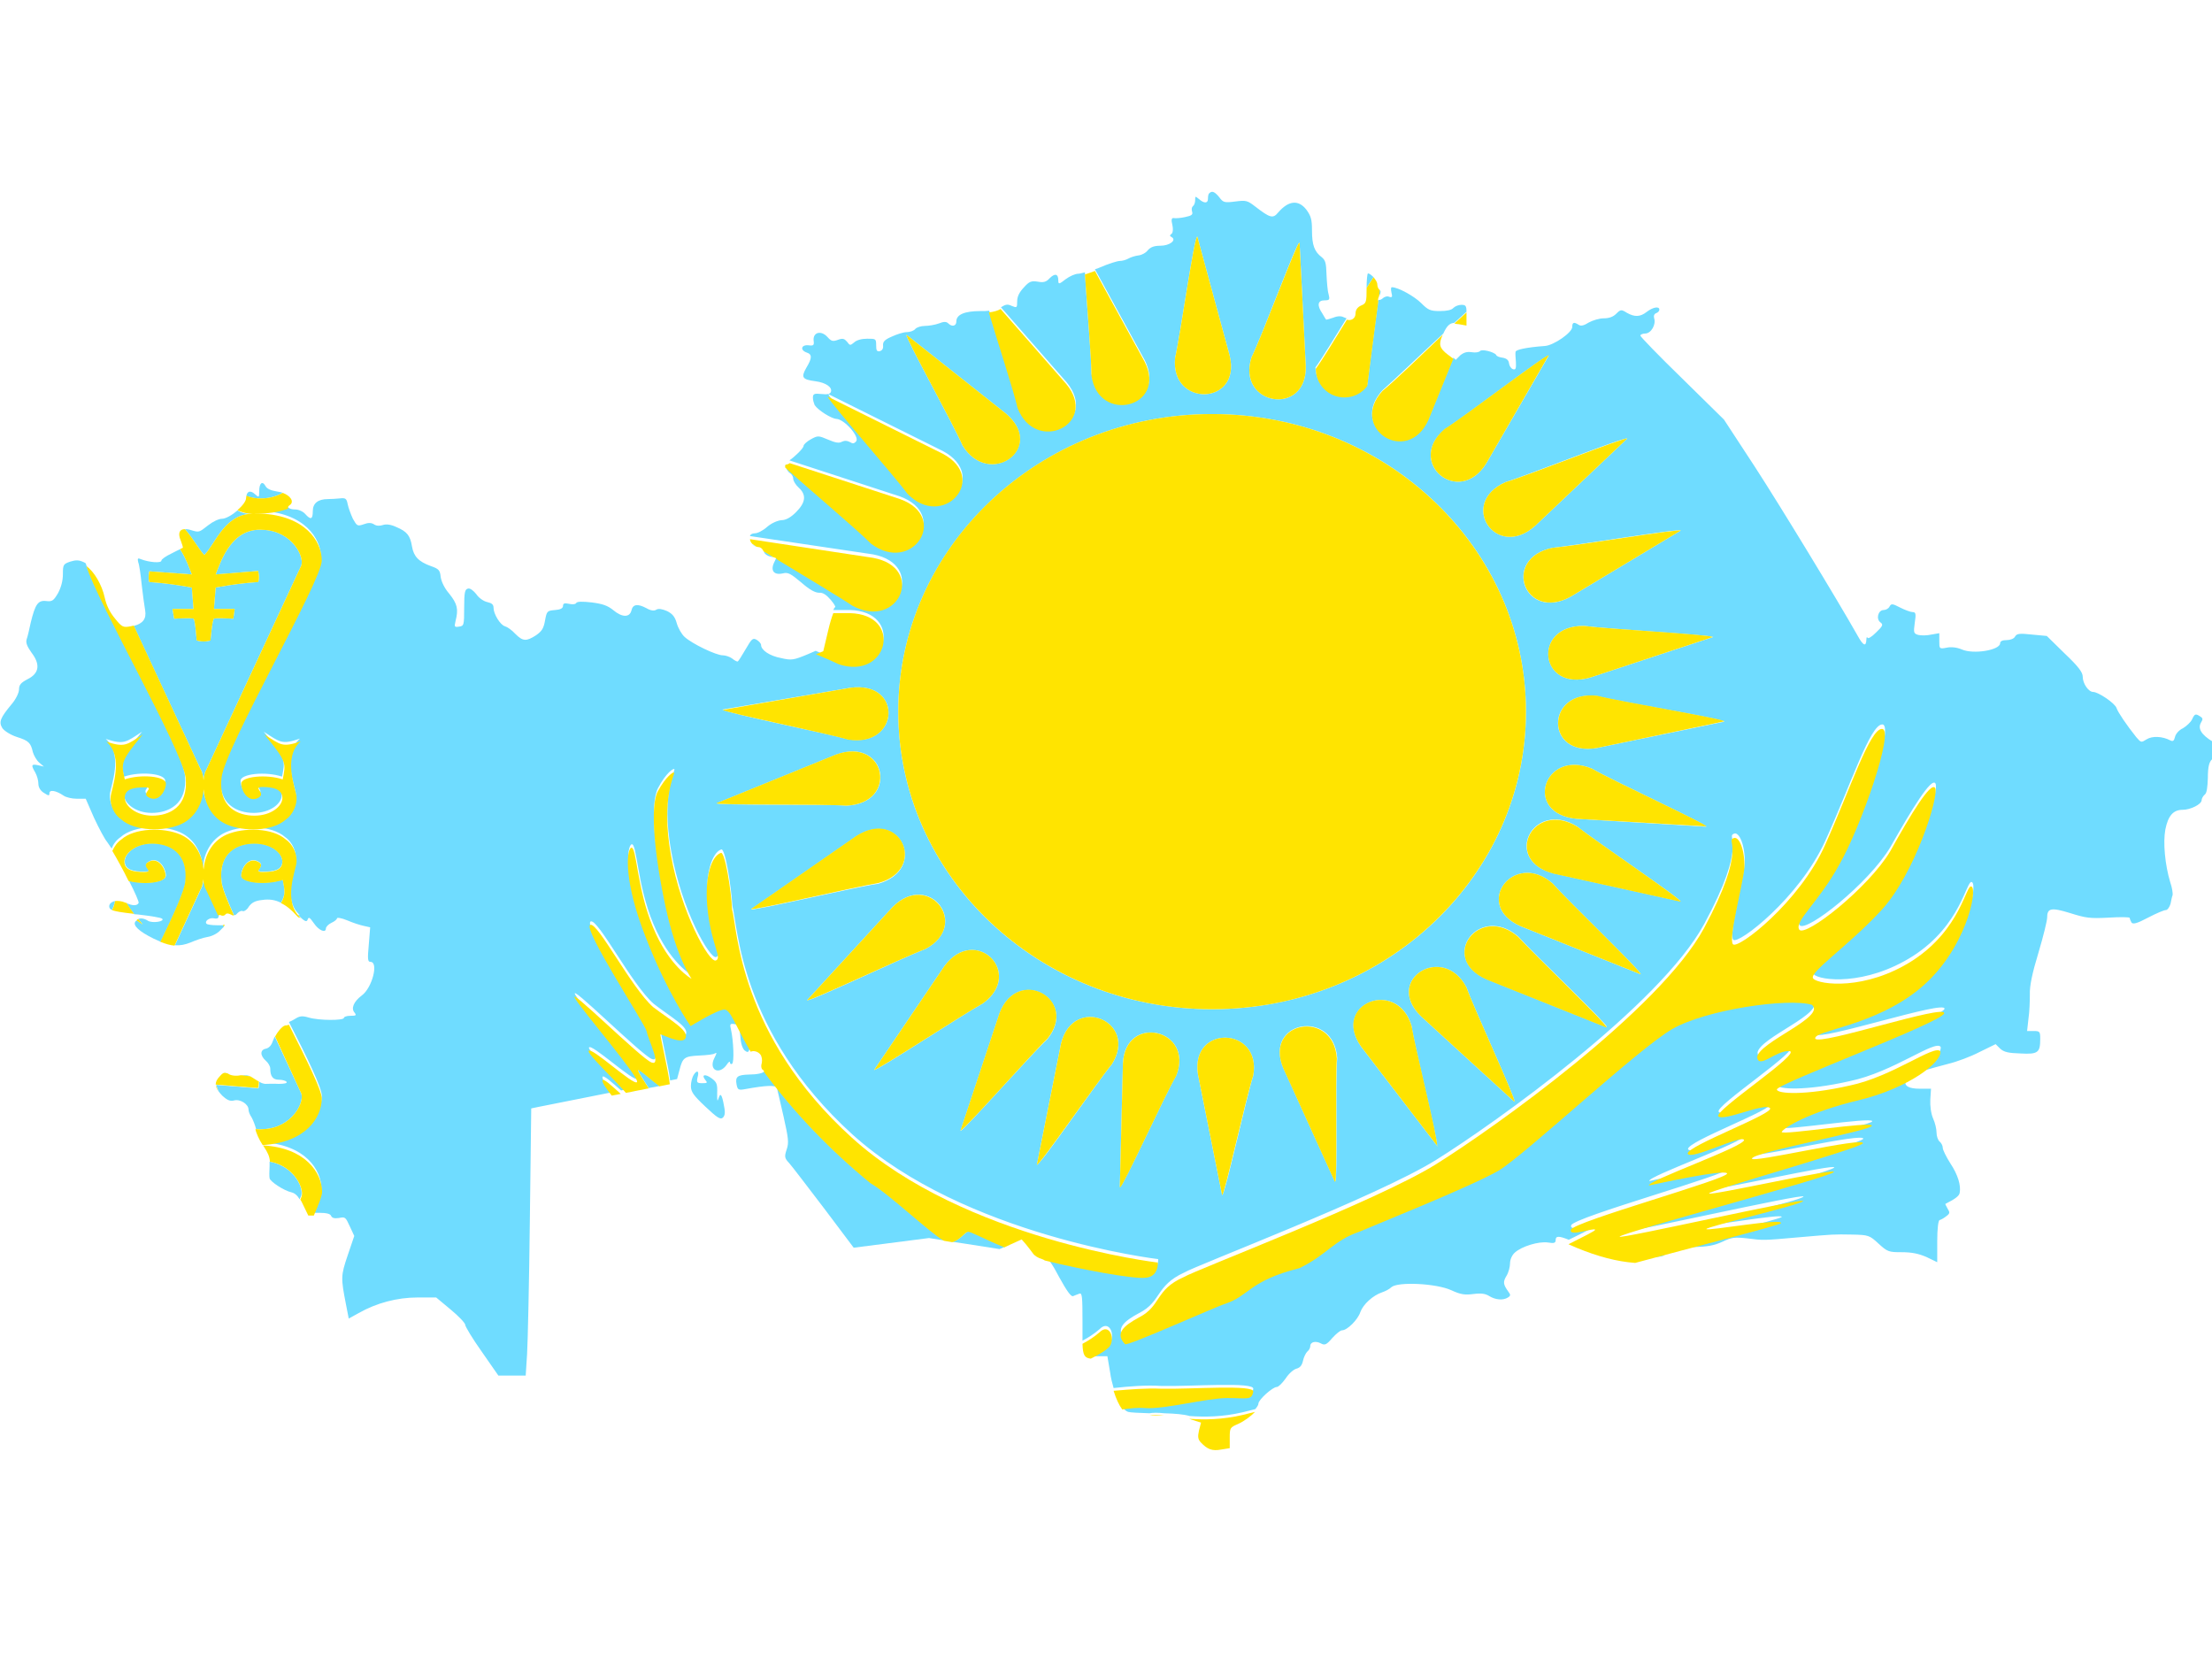 <?xml version="1.0" encoding="utf-8"?>
<!-- Generator: Adobe Illustrator 17.1.0, SVG Export Plug-In . SVG Version: 6.00 Build 0)  -->
<!DOCTYPE svg PUBLIC "-//W3C//DTD SVG 1.1//EN" "http://www.w3.org/Graphics/SVG/1.1/DTD/svg11.dtd">
<svg version="1.1" id="flag-icon-css-kz" xmlns="http://www.w3.org/2000/svg" xmlns:xlink="http://www.w3.org/1999/xlink" x="0px"
	 y="0px" viewBox="0 0 640 480" enable-background="new 0 0 640 480" xml:space="preserve">
<g>
	<path fill="none" d="M640.7,216.8c-0.2-0.3-0.5-0.5-0.7-0.7v4.7c0.4-0.2,0.8-0.3,1.4-0.3C643.7,220.5,643.6,219.9,640.7,216.8z"/>
	<path fill="#6FDCFF" d="M636.8,209.1c0.6-1,0.6-1.3-0.2-1.8c-1.4-0.9-1.6-0.8-2.4,0.9c-0.4,0.8-1.6,1.9-2.6,2.5
		c-1.1,0.5-2.1,1.6-2.3,2.5c-0.3,1.2-0.6,1.4-1.4,1c-2.3-1.2-5.2-1.3-6.8-0.3c-1.6,1-1.6,1-3-0.6c-2.8-3.5-5.3-7.2-5.7-8.4
		c-0.4-1.4-5.3-4.7-6.8-4.7c-1.3,0-3-2.4-3-4.4c0-1.3-1.3-3-5.2-6.7l-5.2-5.1l-4.3-0.4c-3.6-0.4-4.4-0.3-4.9,0.6
		c-0.3,0.6-1.4,1-2.4,1c-1.2,0-1.9,0.3-1.9,0.9c0,2-7.7,3.3-11.1,1.8c-1.4-0.6-3.1-0.8-4.4-0.5c-2.1,0.4-2.1,0.3-2.1-1.9v-2.3
		l-2.3,0.4c-1.3,0.3-3,0.3-3.8,0.1c-1.3-0.4-1.4-0.6-1-3.5c0.4-2.6,0.3-3.1-0.6-3.1c-0.6,0-2.2-0.6-3.6-1.3
		c-2.3-1.2-2.6-1.2-3.1-0.3c-0.3,0.6-1.1,1-1.7,1c-1.6,0-2.3,2.6-0.9,3.6c0.8,0.6,0.7,1-1.3,2.9c-1.3,1.3-2.3,1.9-2.5,1.5
		c-0.1-0.4-0.3-0.1-0.3,0.6c-0.1,2.1-0.9,1.8-2.6-1.3c-6-10.6-22.3-37.4-29.7-48.8l-8.9-13.6l-12.1-11.9
		c-6.7-6.5-12.1-12.1-12.1-12.4s0.7-0.6,1.4-0.6c1.7,0,3.2-2.6,2.6-4.4c-0.2-0.7,0-1.3,0.6-1.5c0.5-0.2,0.9-0.6,0.9-1
		c0-1.1-1.9-0.7-3.6,0.6c-1.9,1.5-3.5,1.6-5.8,0.3c-1.6-1-1.8-1-3.1,0.3c-0.9,0.9-2.1,1.3-3.6,1.3c-1.3,0-3.2,0.6-4.3,1.2
		c-1.4,0.9-2.3,1.1-2.9,0.7c-1.4-0.9-1.9-0.8-1.9,0.6c0,1.6-5.3,5.3-7.9,5.5c-5.5,0.4-8.5,1.1-8.5,1.7c-0.1,0.4,0,1.8,0.1,3
		c0.1,1.9-0.1,2.3-0.9,2c-0.5-0.2-1-0.9-1.1-1.7c-0.1-0.9-0.7-1.4-1.8-1.6c-0.9-0.1-1.8-0.4-1.9-0.8c-0.6-0.9-4.3-1.8-4.7-1.1
		c-0.3,0.3-1.3,0.5-2.4,0.3c-1.4-0.2-2.3,0.1-3.3,0.9l-1.3,1.3l-0.7-0.6l-7.2,17.7c-6.2,13.4-23.3,2.3-13.2-8.4
		c2.9-2.5,10.9-10.2,17.5-16.3c1-2.2,1.8-3,3.2-3.1c1.3-1.2,2.5-2.3,3.5-3.2c0-1.8-0.3-2-1.5-2c-0.8,0-1.8,0.4-2.3,0.9
		c-0.5,0.6-1.9,0.9-3.9,0.9c-2.8,0-3.4-0.3-5.4-2.3c-2-2-6.7-4.6-8.5-4.6c-0.3,0-0.3,0.7-0.1,1.6c0.3,1.2,0.2,1.4-0.6,1.2
		c-0.5-0.3-1.4-0.1-1.9,0.4c-0.6,0.5-1.1,0.6-1.3,0.4c-1.4,10.4-3.2,24.6-3.2,24.6c-1.6,2.1-4,3.3-6.6,3.3c-4.6,0-8.3-3.7-8.4-8.3
		c1.7-2.3,5.3-8.2,9-14.2c-0.3-0.1-0.6-0.2-0.8-0.3c-0.7-0.4-1.8-0.4-3,0.1c-1.1,0.4-2,0.6-2.1,0.6c-0.1-0.1-0.6-0.9-1.1-1.8
		c-1.6-2.3-1.4-3.8,0.6-3.8c1.5,0,1.6-0.2,1.2-1.8c-0.3-0.9-0.5-3.5-0.6-5.7c-0.1-3.3-0.3-4.1-1.4-5c-2.1-1.6-2.8-3.5-2.8-7.7
		c0-3.2-0.3-4.2-1.6-6c-2.3-3-5.2-2.7-8.2,0.8c-1.5,1.8-2.3,1.6-6.7-1.8c-2.2-1.7-2.6-1.8-5.7-1.4c-3.1,0.4-3.5,0.3-4.6-1.2
		c-1.3-1.6-2.1-2-2.9-1.2c-0.3,0.2-0.4,0.9-0.4,1.6c0,1.4-1.1,1.4-2.6,0.1c-1.1-0.9-1.1-0.9-1.1,0.3c0,0.7-0.3,1.5-0.6,1.7
		c-0.4,0.3-0.5,0.9-0.3,1.6c0.3,0.9-0.1,1.2-2,1.6c-1.3,0.3-2.8,0.4-3.3,0.3c-0.6-0.1-0.8,0.4-0.4,2c0.3,1.4,0.1,2.4-0.3,2.6
		c-0.5,0.4-0.5,0.6,0.1,0.9c1.5,0.9-0.6,2.5-3.3,2.5c-1.8,0-2.8,0.4-3.6,1.3c-0.6,0.8-1.8,1.4-2.7,1.5c-0.9,0.1-2.2,0.5-2.9,0.9
		c-0.7,0.4-1.8,0.7-2.5,0.7c-0.7,0-3.3,0.8-5.8,1.9c-0.5,0.2-0.9,0.4-1.4,0.5c4.1,7.5,14.4,26.3,14.4,26.3
		c6.6,13.2-13.3,18.1-15.4,3.9c0-4.7-1.4-20.3-1.9-29.3c-0.9,0.2-1.5,0.4-1.9,0.4c-0.9,0-2.5,0.7-3.7,1.6c-1.9,1.5-2.1,1.5-2.1,0.3
		c0-1.9-1-2.1-2.5-0.6c-1,1.1-1.8,1.3-3.4,1c-1.9-0.3-2.5-0.1-4.1,1.7c-1.3,1.4-1.9,2.6-1.9,4c0,1.9-0.1,1.9-1.6,1.3
		c-1.2-0.6-1.8-0.4-3.1,0.4l19,21.7c9.6,11.6-9,20.5-14.1,6.9c-1-4.5-5.7-18.9-8.3-27.6c-0.7,0.1-1.5,0.1-2.5,0.1c-4.6,0-7,1-7,3
		c0,1.4-1.3,1.6-2.3,0.6c-0.6-0.6-1.3-0.6-2.8,0c-1.1,0.4-3,0.7-4,0.7c-1.1,0-2.4,0.4-2.8,0.9s-1.5,0.9-2.5,0.9
		c-0.9,0-2.8,0.6-4.3,1.3c-2.1,0.9-2.6,1.5-2.5,2.6c0.1,0.9-0.3,1.4-0.9,1.6c-0.9,0.2-1.1-0.2-1.1-1.7c0-1.9-0.1-1.9-2.6-1.9
		c-1.6,0-3.1,0.4-3.8,1.1c-1.1,0.9-1.2,0.9-2-0.2c-0.8-0.9-1.2-1.1-2.6-0.6c-1.6,0.6-2,0.4-3.1-0.8c-1.8-2-4.2-1.4-4,1
		c0.2,1.4,0,1.6-1.5,1.4c-2.1-0.2-2.5,1.4-0.5,2.1c1.6,0.5,1.6,1.6-0.1,4.4c-1.6,2.8-1.2,3.4,2.6,3.9c3.1,0.4,5,1.8,4.5,3.1
		c-0.1,0.3-0.4,0.5-0.8,0.6l33.2,16.5c13.6,7.3,0,22.2-10.2,11.5c-3.8-5.2-21.9-25.7-23-28c-0.4,0.1-1.1,0.1-1.9,0
		c-2.1-0.2-2.5-0.1-2.5,1.1c0,0.7,0.3,1.6,0.5,2.1c1,1.5,4.8,3.9,6.3,4c2.3,0.1,6.8,5.2,5.7,6.5c-0.6,0.7-1,0.7-1.8,0.2
		c-0.8-0.4-1.4-0.5-2.3-0.1c-0.8,0.5-1.9,0.3-4-0.6c-2.8-1.2-3-1.2-5-0.1c-1.1,0.6-2.1,1.5-2.1,1.9c0,0.7-2.6,3.2-4.1,4.2l31.9,10.4
		c14.5,5.2,3.5,21.9-8.3,12.9c-3.8-3.9-18.8-16.5-24.8-22c0.1,0.8,0.7,2,1.4,2.4c0.5,0.3,0.9,1,0.9,1.6s0.7,1.8,1.6,2.6
		c2.3,2.1,2,4.3-0.8,7.1c-1.6,1.6-3,2.3-4.2,2.3c-1.1,0.1-2.8,0.8-4.1,1.9c-1.2,1.1-2.8,1.9-3.6,1.9c-0.8,0-1.4,0.4-1.4,0.8
		c0,0,0,0,0,0l35.6,5.3c15.3,2.9,7.5,21-5.9,14.1c-3.4-2.4-14-8.7-22-13.5c0,0.3-0.2,0.7-0.6,1.5c-1.3,2.5-0.3,4,2.4,3.4
		c1.5-0.4,2.3,0.1,5.3,2.6c2.4,2.1,4,3,5.2,3c1.1-0.1,2.1,0.6,3.4,2.1c1,1.2,1.5,2.1,1.2,2.1c-0.1,0-0.3,0.3-0.5,0.8l4.8,0
		c15.6,0.4,11,19.5-3.3,14.7c-1.3-0.7-3.7-1.7-6.6-2.9l-2.3,1c-4.1,1.7-4.7,1.8-7.7,1.1c-3.3-0.6-5.8-2.3-5.8-3.8
		c0-0.4-0.6-1.1-1.3-1.5c-1.1-0.6-1.4-0.3-3.2,2.8c-1.1,1.9-2.1,3.5-2.3,3.5c-0.3,0-1-0.4-1.6-0.9c-0.7-0.5-1.9-0.9-2.7-0.9
		c-1.9,0-8.8-3.3-11-5.3c-0.9-0.8-1.9-2.6-2.3-4c-0.5-1.8-1.2-2.7-2.8-3.5c-1.4-0.6-2.5-0.8-3.1-0.4c-0.6,0.4-1.6,0.3-2.8-0.4
		c-2.6-1.4-4-1.2-4.4,0.6c-0.5,2.1-2.7,2.1-5.3-0.1c-1.6-1.3-3.1-1.8-6.2-2.2c-2.7-0.3-4.3-0.3-4.5,0.2c-0.3,0.4-1.1,0.4-2.1,0.2
		c-1.3-0.3-1.7-0.1-1.7,0.6c0,0.7-0.8,1.1-2.3,1.2c-2.3,0.2-2.4,0.3-2.9,3c-0.4,2.3-0.9,3.1-2.6,4.3c-2.8,1.8-3.8,1.8-6-0.4
		c-1-1.1-2.3-2-3-2.2c-1.4-0.4-3.3-3.6-3.3-5.3c0-1-0.5-1.4-1.8-1.7c-1-0.2-2.5-1.2-3.2-2.3c-0.8-1-1.8-1.8-2.4-1.6
		c-0.9,0.2-1.1,1.1-1.1,5.5c0,5.2-0.1,5.3-1.5,5.5c-1.3,0.2-1.4,0.1-1-1.6c0.9-3.5,0.5-5-1.8-7.9c-1.4-1.6-2.3-3.5-2.5-4.9
		c-0.2-1.9-0.5-2.3-2.8-3.1c-3.6-1.3-5-2.8-5.5-5.7c-0.5-3.1-1.4-4.3-4.5-5.6c-1.7-0.8-3-0.9-3.9-0.6c-0.9,0.3-1.9,0.3-2.6-0.2
		c-0.8-0.5-1.7-0.5-3,0c-1.8,0.6-1.9,0.5-3.1-1.6c-0.6-1.3-1.3-3.2-1.5-4.2c-0.3-1.6-0.6-1.9-2.2-1.7c-1,0.1-2.6,0.2-3.5,0.2
		c-2.9,0-4.4,1.2-4.4,3.5c0,2.4-0.6,2.6-2.2,0.8c-0.6-0.7-1.9-1.3-2.9-1.3c-1.3,0-2.1-0.4-2.3-1c-2.2,0.8-4.8,1.3-7.8,1.4
		c12.7,0.5,17.6,7.9,17.6,13.6c0,5.9-28,54-29,62.8c-1,8.6,4.8,11,9.5,11c4.8,0,8.1-2.7,8.1-5.1c0-2.4-2.4-3.2-5.7-3.2
		s1.4,1.8-1.4,3.2c-2.8,1.4-4.8-2.1-4.8-4.2c0-2,7.2-2.8,12-1.2c0.9-4.7,1.3-5-5.3-13c4.8,3.1,5.2,3.8,10.5,2
		c-5.3,4.6-1.4,13.8-1.2,16s-1,5.2-3.1,6.6c-3.8,3.5-12.2,3.6-17.2,1.4c-4.4-2-6.3-6.3-6.6-10.1c-0.3,3.8-2.2,8.1-6.6,10.1
		c-5,2.2-13.4,2-17.2-1.4c-2.1-1.4-3.3-4.2-3.1-6.5c0.2-2.3,4-11.5-1.2-16c5.3,1.7,5.8,1,10.5-2.1c-6.6,8-6.2,8.3-5.2,13
		c4.7-1.6,11.9-0.9,11.9,1.2c0,2-2,5.5-4.8,4.1c-2.8-1.3,2-3-1.4-3c-3.3,0-5.7,0.6-5.7,3c0,2.4,3.3,5.2,8,5.2c4.7,0,10.5-2.4,9.6-11
		c-0.9-8.1-25.5-50.9-28.7-61.2c-0.2-0.2-0.5-0.3-0.7-0.4c-1.3-0.6-2.2-0.6-3.8-0.1c-2,0.7-2.1,0.9-2.1,3.6c0,1.9-0.5,3.8-1.4,5.5
		c-1.3,2.2-1.7,2.5-3.4,2.3c-2.4-0.3-3.2,0.9-4.5,6.2c-0.4,1.9-0.9,4.1-1.2,4.9c-0.3,1,0.2,2.1,1.4,3.8c2.6,3.4,2.3,6-1.1,7.7
		c-1.9,1-2.5,1.6-2.5,3c0,0.9-0.9,2.8-2.1,4.2c-3.4,4.1-3.8,5.2-2.7,7c0.6,0.8,2.3,1.9,4.1,2.5c3.5,1.1,4.1,1.7,4.7,4.4
		c0.3,1,1.1,2.4,1.8,3l1.4,1.2l-1.7-0.4c-1.9-0.4-2.1-0.1-0.8,2.1c0.5,0.9,0.9,2.3,0.9,3.2c0,1.1,0.6,2.1,1.6,2.7
		c1.4,0.9,1.6,0.9,1.6,0.1c0-1.1,1.9-0.8,4.1,0.7c0.7,0.5,2.4,0.9,3.8,0.9h2.6l2.4,5.5c1.4,3,3.1,6.2,3.8,7c0.3,0.4,0.7,1,1.3,1.9
		c0.5-1.3,1.4-2.5,2.6-3.3c3.8-3.4,12.2-3.6,17.2-1.4c4.4,2,6.3,6.3,6.6,10.1c0.3-3.8,2.2-8.1,6.6-10.1c5-2.2,13.4-2,17.2,1.4
		c2.1,1.4,3.3,4.3,3.1,6.6s-4.1,11.4,1.2,16c-0.3-0.1-0.5-0.2-0.7-0.2c2,2,2.6,2.3,2.9,1.5c0.3-0.9,0.6-0.7,1.8,1
		c1.4,2.1,3.5,3,3.5,1.5c0-0.4,0.7-1.2,1.6-1.6c0.9-0.4,1.6-1,1.6-1.3s1.3-0.1,3,0.6c1.6,0.7,3.8,1.4,4.8,1.6l1.8,0.4l-0.4,5
		c-0.4,4.3-0.3,5,0.5,5c2.4,0,0.5,7.5-2.5,9.7c-2.4,1.8-3.2,3.8-2.1,5c0.6,0.8,0.4,0.9-1.2,0.9c-1.1,0-1.9,0.3-1.9,0.6
		c0,0.8-7.2,0.8-10.2-0.1c-2-0.6-2.7-0.4-4.1,0.5c-0.5,0.3-1.1,0.6-1.6,0.8c5.3,10.3,9.5,19,9.5,21.3c0,5.6-4.7,12.8-17.1,13.5
		c0,0,0,0,0,0c12.3,0.7,17,7.9,17,13.5c0,1.1-0.9,3.5-2.4,6.9l1.6,0c2.3,0,3.4,0.3,3.6,0.9c0.3,0.6,0.9,0.8,2.3,0.6
		c1.8-0.4,1.9-0.2,3.1,2.4l1.3,2.8l-1.9,5.6c-2,5.9-2,6.5-0.5,14.2l0.8,4.1l2.9-1.6c5.1-2.9,11.1-4.5,17-4.5h5.4l4.2,3.5
		c2.3,1.9,4.2,3.9,4.2,4.4c0,0.5,2.1,4,4.8,7.8l4.8,6.9h3.9h4l0.4-6.2c0.2-3.3,0.6-20.7,0.8-38.6l0.4-32.5l1.9-0.4
		c1.1-0.2,10.6-2.1,21.1-4.2l0.3-0.1c-1.5-1.9-2.7-3.6-2.7-4.3c0-1.1,3,1.7,5.4,3.8l1.5-0.3c-3.2-3.7-11-11-10.8-12.1
		c0.5-1.5,13,10.1,14,9s-15.4-20-17.9-24.2s19.1,17.4,22.1,18.5c3,1.1-0.9-6.4-1.4-9c-0.5-2.2-18.6-29.7-16.3-30.8
		c2.1-0.9,11.9,18.3,18.2,23.8h0c5.1,4,10.5,6.8,9.3,9c-0.9,2-7-1.3-7.2-1.1c-0.2,0.2,2.2,10.1,2.7,14.3l2-0.4l0.7-2.6
		c0.9-3.6,1.4-4,5.7-4.2c2.1-0.1,4.1-0.3,4.5-0.6c0.7-0.4,0.6-0.1-0.1,1.3c-1.8,3.5,1.4,5.1,3.6,1.9c0.5-0.8,0.9-1,0.9-0.6
		s0.3,0.6,0.6,0.4c0.7-0.4,0.4-6.8-0.3-9.9c-0.4-1.6-0.3-1.8,1-1.6c1.3,0.2,1.5,0.6,1.7,3.5c0.1,2,0.6,3.5,1.2,4.1
		c0.8,0.6,1.1,0.6,1.3,0c0.1-0.3,0.3-0.5,0.6-0.6c-4.4-7.5-5.8-12.2-7.6-12.2c-2.1,0-9.8,4.8-9.8,4.8s-7-9.9-13-25.8
		c-6.3-15.9-5.6-25.1-4.2-25.8c1.6-0.7,1.6,11.7,6.3,22.9c4.7,11.4,11.2,15,11.2,15s-4.2-5.9-7.5-20.7s-4.7-29.1-2.3-33.5
		c2.3-4.4,4.4-5.7,4.7-5.5c0.5,0.4-4,6.8-0.9,23.8c3,17,11.2,31.3,13,30.6c1.9-0.7-1.2-4.2-2.3-14.1c-1.2-9.9,1.2-16.1,3.7-17
		c1.2-0.9,3,11,3.3,16.3l0,0c1.6,5.5,1.9,36.3,34.7,66.1c32.6,29.5,88.5,36.1,88.5,36.1s0.2,4.2-3.7,4.4c-3.5,0.4-19-2.5-29.1-5.2
		c1.1,0.7,2.2,2.3,4.2,6.1c2.1,3.8,3.4,5.7,4,5.4c0.4-0.2,1.3-0.5,1.8-0.7c0.8-0.3,0.9,0.8,0.9,8.4c0,2.2,0,3.9,0,5.2
		c1.7-0.9,3.4-2,4.9-3.3c2.8-2.9,4.7,1.5,3,4c-0.7,0.9-3,2.4-5.5,3.7c0.7,0.1,1.5,0.1,2.6,0.1h2.2l0.8,4.7c0.2,1.6,0.6,3.1,1,4.5
		c4.6-0.5,9.5-0.9,13.8-0.6c8.4,0.2,27.3-1.3,26.6,0.9c-0.5,2.4-1.6,1.8-7.5,1.8s-18.2,3.3-23.8,2.9c-2.2-0.2-4.3,0.1-6.6,0.5
		c0.6,0.7,1.1,1.2,1.7,1.4c0.7,0.2,3.2,0.3,6.2,0.4c1-0.2,2.4-0.2,4.2,0c3.3,0.1,5.7,0.3,7.4,0.8c4.3,0.3,9.4,0.3,15.4-1.1
		c1.2-0.3,2.4-0.6,3.6-0.9c0.5-0.6,0.9-1.2,0.9-1.6c0-1.1,4.1-4.8,5.3-4.8c0.5,0,1.6-1.1,2.6-2.5c0.9-1.4,2.3-2.6,3.1-2.8
		c1.1-0.3,1.6-1,1.9-2.3c0.2-1,0.8-2.2,1.2-2.6c0.5-0.4,0.9-1.1,0.9-1.6c0-1.3,1.6-1.6,3.1-0.8c1.1,0.6,1.6,0.4,3.3-1.6
		c1.1-1.2,2.3-2.2,2.8-2.2c1.5,0,4.6-3.1,5.3-5.3c0.8-2.2,3.6-4.8,6.3-5.7c0.9-0.3,2.1-0.9,2.7-1.5c1.9-1.6,12.9-1.1,17.3,0.9
		c2.8,1.3,4,1.4,6.4,1.1c2.3-0.3,3.5-0.1,4.6,0.6c1.8,1.1,4,1.3,5.4,0.4c0.8-0.5,0.8-0.8,0.1-1.7c-1.5-2.1-1.6-2.8-0.5-4.6
		c0.6-1,1-2.6,1-3.6c0-1.1,0.6-2.4,1.4-3.1c2-1.8,6.9-3.3,9.6-2.9c1.8,0.3,2.2,0.1,2.2-0.7c0-1.2,0.8-1.3,3.8-0.1
		c4.3-2.1,7.9-3.9,7.7-4.2c-0.2-0.7-7.7,2.2-7,0c0.9-2.4,45.9-14.8,45.2-16.3c-0.7-1.3-20.7,3.1-22.6,3.5
		c-0.7-1.3,28-11.4,27.5-13.2c-0.9-1.5-15.4,5.9-16.3,4c-0.5-2.2,25.4-11.7,23.8-13.2c-1.6-1.5-13.3,4-14.9,2.4
		c-1.6-1.5,24.5-18.5,20.5-18.9c-4-0.2-8.9,5.3-9.3,1.8c0.5-4.4,20.3-11.7,15.8-15.2c-7-2-30.5,1.5-40.3,7s-42.4,36.1-50.3,41
		c-7.9,4.6-34.9,15.4-40.1,17.6c-7.9,2.6-9.3,6.6-17.5,10.6c-14.7,3.7-14.4,7.9-21.4,10.3c-2.6,0.7-28.9,12.5-29.1,11.7l0,0
		c-3-3.1-0.5-5.3,4-7.7c6.5-3.3,4.7-7.9,13-11.7c3.7-2.2,55.9-22,72.9-32.6s64.8-44.7,77.6-68.3c12.6-23.3,6.5-25.1,8.4-26
		c1.6-1.1,3.5,3.3,3.3,8.6c-0.5,5.1-4.7,20.5-3.3,22c1.4,1.5,19.1-12.1,26.6-28.6s13-33.7,16.5-33.7c3.7,0-6.1,28.2-12.3,39.2
		c-6.1,11-13.3,16.5-11.6,18.9c1.9,2.2,20-12.1,26.3-22.7c6.1-10.8,11.9-20.3,13-18.3c1.2,2.2-5.8,24.9-15.6,35.4
		s-21.4,18.3-19.6,19.8c1.6,1.8,14.9,3.5,28.7-5.3c14-9,15.4-22,17-21.4c1.9,0.7-1.6,18.5-14.9,29.5c-13.3,11-30.7,12.1-30.3,14.5
		c0.9,2.2,38-10.1,37.3-7.3c-0.7,2.6-48,20.3-48.4,22c0,1.3,8.2,1.8,21-1.1c12.6-2.6,24.7-12.1,26.3-9.9c0.5,3.1-9.1,10.6-23.5,14.1
		c-14.7,3.5-21.9,8.1-22.4,9.2c-0.2,1.1,26.1-3.1,26.1-1.8s-34.5,7.7-34.7,9.5c-0.5,1.5,32.6-6.4,32.1-4.4
		c-0.9,1.5-45,13.9-44.5,14.5c0.2,0.9,36.8-7.5,36.1-6.2c-0.9,1.5-61.5,17.6-62,18.7c-0.5,0.9,53.6-11.4,53.1-10.3
		c-0.5,1.1-28,7.5-28,8.1c0,0.7,22.1-3.3,21.7-2.2c-0.2,0.6-25.3,6.8-42.2,11.5c0.9,0.1,1.7,0.1,2.6,0.1c5.1,0,5.7-0.1,6-1.3
		c0.4-1.4,0.8-1.4,8.5-1.6c3.5-0.1,5.5-0.4,7.9-1.5c2.7-1.3,3.6-1.4,7.2-1c4.7,0.6,4.7,0.6,14.8-0.3c10.4-0.9,10.1-0.9,15.6-0.8
		c4.7,0.1,5,0.2,7.6,2.6c2.6,2.4,3,2.5,6.7,2.5c2.9,0,4.9,0.4,7.2,1.4l3.1,1.5v-6c0-3.8,0.3-6.1,0.7-6.2c0.4-0.1,1.3-0.6,1.9-1.1
		c1.1-0.8,1.1-1.1,0.4-2.2c-0.4-0.8-0.8-1.4-0.6-1.4c2.8-1.4,4-2.3,4.1-3.2c0.4-2.1-0.5-5.2-2.7-8.5c-1.2-1.9-2.2-3.9-2.2-4.5
		c0-0.6-0.4-1.4-0.9-1.8c-0.5-0.4-0.9-1.6-0.9-2.6c0-1-0.4-2.8-1-4.1c-0.6-1.4-0.9-3.6-0.8-5.5l0.2-3.1h-3.3c-6.1,0-5.2-3.3,1.4-5.3
		c1.4-0.4,4.5-1.3,6.9-1.9c2.5-0.6,6.5-2.1,9-3.4l4.7-2.3l1.3,1.3c1.1,1,2.4,1.3,5.9,1.4c5.1,0.3,5.7-0.3,5.7-4.2
		c0-2.1-0.1-2.3-1.9-2.3h-1.9l0.4-3.6c0.3-1.9,0.4-5.2,0.4-7c-0.1-2.4,0.7-6.2,2.5-12.1c1.4-4.7,2.5-9.2,2.5-10.1
		c0-2.8,1.2-3,6.7-1.3c4.5,1.4,5.6,1.6,11.1,1.3c3.3-0.2,6.1-0.2,6.1,0.1c0,0.3,0.3,0.9,0.5,1.3c0.4,0.6,1.6,0.3,4.8-1.4
		c2.3-1.2,4.6-2.2,5.2-2.2c0.4,0,1-0.8,1.3-1.8c0.2-0.9,0.4-2.1,0.6-2.5c0.1-0.4-0.1-2.1-0.7-3.8c-1.5-5-2.1-11.4-1.4-15.2
		c0.8-4,2.3-5.7,5-5.7c2.3,0,5.5-1.6,5.5-2.8c0-0.4,0.4-1.2,0.9-1.6c0.6-0.4,0.8-2.1,0.9-4.8c0-3.4,0.4-5,1.6-5.7v-4.7
		C636.7,212.5,635.9,210.7,636.8,209.1z M495.7,184.3v0.1C495.7,184.4,495.7,184.4,495.7,184.3L460.2,196
		c-14.8,4.4-17.1-15.2-1.8-14.9C465,182,493.8,183.6,495.7,184.3L495.7,184.3z M486.3,153.5l-31.8,19.1c-13.3,7.5-20.3-11-5.3-14.1
		C456.1,157.8,486.1,152.8,486.3,153.5z M470.8,126.9l-26.7,25.3c-11.3,10-22.3-6.6-8.5-12.7C442.3,137.4,470.3,126.2,470.8,126.9z
		 M418,124.2c5.8-3.6,29.5-21.9,30.1-21.3L430,134.1C422.1,146.8,406.6,133.8,418,124.2z M362.1,103.4c3-6,13-33.2,13.8-33.1
		l0.1-0.1l1.8,35.8C378.1,120.7,357.7,117.3,362.1,103.4z M340,103.5c1.5-6.4,5.5-35,6.4-35v-0.1l9.4,34.6
		C359.2,117.4,338.5,117.9,340,103.5z M262.3,96.9l28.8,22.8c11.6,9.9-4.9,21.7-12.6,9.2C275.9,122.8,261.7,97.3,262.3,96.9z
		 M209,205.3C209,205.3,209,205.4,209,205.3l37-6.3c15.4-2.1,14.3,17.4-0.6,14.9C238.9,212.1,210.9,206.5,209,205.3v0.1V205.3z
		 M207.4,232.4l34.6-14.1c14.5-5.2,18.1,14.1,3,14.8C238,232.6,207.5,233.1,207.4,232.4z M217.3,263.1l30.4-21.1
		c12.8-8.3,20.9,9.6,6.4,13.7C247.2,256.7,217.6,263.7,217.3,263.1z M233.5,289.4l24.7-26.9c10.6-10.8,22.7,5.1,9.5,12.1
		C261.3,277,233.9,290.1,233.5,289.4z M252.8,309.6h0.1l20.3-30c8.9-12.2,23.3,1.9,11.2,10.7C278.4,293.6,253.4,310.1,252.8,309.6z
		 M277.9,327.2l11.3-34c5.2-13.9,23.1-3.9,13.8,7.5C298.1,305.3,278.5,327.5,277.9,327.2z M321.7,307.9
		c-4.3,5.2-20.9,29.5-21.7,29.1l7-35.1C310.6,287.6,329.5,295.5,321.7,307.9z M340.3,311.2c-3.4,5.9-15.5,32.4-16.2,32.2H324
		l0.9-35.8C325.6,293.1,345.7,297.8,340.3,311.2z M259.9,205.9c0-47.5,40.7-86.1,90.8-86.1h0h0l0,0c50.2,0,90.8,38.5,90.8,86.1
		S400.9,292,350.7,292l0,0h0h0C300.5,292,259.9,253.5,259.9,205.9z M362.6,311.2c-2,6.3-8.2,34.6-9,34.6l-7-35
		C344.4,296.3,365.1,297,362.6,311.2z M386.3,341.8h-0.1l-14.9-32.8c-5.8-13.7,14.6-17.3,15.6-2.9
		C386.3,312.8,387.1,341.7,386.3,341.8z M415.8,331.7c0,0,0-0.1,0-0.2l-22-28.7c-8.6-12.4,10.5-19.9,14.6-6
		c0.9,6.3,7.5,32.4,7.4,34.7l0.1,0.1L415.8,331.7z M438.2,318.8L411.1,294c-10.8-10.6,6.5-21.2,13.2-8.3
		C426.5,291.9,438.8,318.4,438.2,318.8z M464.8,297.2l-34.7-13.9c-14.1-6.2-2-22.1,9.2-12.3c4.5,5,26,25.5,25.5,26V297.2z M440,268
		c-14.1-6.2-1.9-22.1,9.2-12.4c4.5,5.1,25.9,25.6,25.5,26.3L440,268z M449.5,252.7c-15-3.8-6-21.5,6.8-13.6
		c5.3,4.3,30.2,21,29.9,21.7L449.5,252.7z M456.1,236.9c-15.5-1.5-9.4-20.3,4.5-14.5c6,3.5,33.4,16.1,33.1,16.8L456.1,236.9z
		 M462.1,216.4c-15.2,2.7-15-16.9,0-15c6.7,1.7,36.8,6.6,36.8,7.4L462.1,216.4z"/>
	<path fill="#6FDCFF" d="M65,310.5c0.2,0,0.4,0.1,0.6,0.1C65.4,310.5,65.2,310.4,65,310.5z"/>
	<path fill="#6FDCFF" d="M399.1,85.5c0.4-0.8,0.5-1.3,0.1-1.6c-0.1,0.6-0.1,1.1-0.2,1.8C399,85.7,399.1,85.6,399.1,85.5z"/>
	<path fill="#6FDCFF" d="M78,336.1c0,0.4,0,0.8,0,1.2c-0.1,1.6-0.1,3.2,0,3.6c0.1,0.9,4.1,3.6,6.4,4.1c0.8,0.2,1.6,0.8,2.3,2
		l0.2-0.5C88.4,344.4,85.3,337.4,78,336.1z"/>
	<path fill="#6FDCFF" d="M76.1,326.7c8.6-0.3,12.4-8.3,10.9-10.7l-7.5-16.1c-0.2,0.5-0.4,0.9-0.6,1.4c-0.4,1.2-1.1,1.9-1.9,2.1
		c-1.8,0.3-1.8,2-0.1,3.5c0.7,0.6,1.3,1.6,1.3,2.3c0,2.3,0.8,3.2,2.5,3.2c1,0,2,0.3,2.2,0.6c0.3,0.4-0.6,0.6-2.3,0.6
		c-1.5-0.1-3.2,0-3.8,0c-0.4,0-1.1-0.2-1.8-0.6c0,1-0.2,1.9-0.2,1.9l-12.2-1c0,0.1,0,0.1,0,0.2c0.2,0.5,0.4,1,0.6,1.6
		c0.3,0.4,0.7,0.9,1.1,1.3c1.4,1.3,2.3,1.7,3.4,1.4c1.8-0.5,4.2,1.1,4.2,2.6c0,0.6,0.4,1.6,0.9,2.3c0.4,0.7,1,2.2,1.3,3.4
		C74.6,326.7,75.3,326.8,76.1,326.7z"/>
	<path fill="#6FDCFF" d="M395.8,79.1c-0.2,0-0.4,1.9-0.4,4.2c0.7-1.2,1.4-2.2,2-3.1C396.8,79.6,396.2,79.1,395.8,79.1z"/>
	<path fill="#6FDCFF" d="M218.7,158.1c-0.4-0.2-0.7-0.5-1-0.7C218,157.8,218.3,158,218.7,158.1z"/>
	<path fill="#6FDCFF" d="M223.2,161.1c0.2,0,0.4,0.1,0.6,0.1c-1-0.6-1.9-1.2-2.8-1.7C221.1,160.2,222,160.9,223.2,161.1z"/>
	<path fill="#6FDCFF" d="M71.9,148.7c-1.2-0.1-2.3-0.5-3.2-1c-1.5,1.3-3.4,2.4-4.5,2.4c-0.9,0-2.6,0.8-4,1.9
		c-2.7,2.1-2.5,2.1-5.2,1.3c-0.6-0.2-1.1-0.2-1.5-0.2c2.3,2.6,4,5.8,5.6,7.5C62.1,157.7,64.6,149.6,71.9,148.7z"/>
	<path fill="#6FDCFF" d="M76.1,144.2c2.2-0.1,4.1-0.7,5.7-1.6c-0.5-0.2-1.1-0.3-1.7-0.4c-1.8-0.3-2.9-0.8-3.3-1.6
		c-0.9-1.6-1.8-0.8-1.8,1.5c0,1.9-0.1,1.9-1.2,0.9c-1.3-1.2-2.3-0.9-2.5,0.5C72.6,144,74.2,144.3,76.1,144.2z"/>
	<path fill="#6FDCFF" d="M44.1,244c-4.7,0-8,2.8-8,5.2c0,2.4,2.4,3,5.7,3c3.4,0-1.4-1.6,1.4-3c2.8-1.4,4.8,2.1,4.8,4.1
		c0,2-6.1,2.7-10.7,1.5c1.7,3.3,3,6.2,2.8,6.5c-0.5,0.8-1.7,0.8-3.5,0c0.5,0.9,1.2,1.9,2.2,3.2c0.4,0,0.8,0.1,1.2,0.1
		c3.5,0.4,6.6,0.9,6.9,1.2c0.9,0.8-2.8,1.4-4.1,0.6c-1.1-0.7-2.1-0.8-2.8-0.5c0.4,0.5,0.8,1,1.3,1.6c-0.7-0.5-1.3-0.9-1.8-1.2
		c-0.1,0.1-0.2,0.2-0.3,0.3c-0.9,1.1,1,2.9,5.3,5c0.7,0.3,1.3,0.6,2,0.9c3.9-8,6.9-14.7,7.2-17.4C54.6,246.4,48.8,244,44.1,244z"/>
	<path fill="#6FDCFF" d="M58.9,254.3c-0.1,1.3-0.4,2.4-0.9,3.2l-7.4,16c1.6,0.1,3-0.2,4.5-0.8c1.4-0.6,3.6-1.4,4.9-1.6
		c1.3-0.2,2.9-1,3.7-1.9l1.1-1.1l-0.2-0.4h-1.9c-1.4,0-2.7-0.2-2.9-0.4c-0.8-0.7,0.8-1.9,2.1-1.6c0.8,0.2,1.3,0,1.3-0.4
		c0-0.2,0.1-0.3,0.2-0.3l-3.4-7.3C59.3,256.7,59,255.6,58.9,254.3z"/>
	<path fill="#6FDCFF" d="M81.8,254.5c-4.8,1.6-12,0.9-12-1.2c0-2.1,2-5.5,4.8-4.1c2.8,1.4-1.9,3,1.4,3s5.7-0.5,5.7-3
		s-3.3-5.2-8.1-5.2c-4.7,0-10.5,2.4-9.5,11.1c0.2,1.8,1.6,5.2,3.6,9.7c0.4,0,0.7-0.2,1-0.6c0.4-0.4,1.1-0.8,1.5-0.6s1.3-0.4,1.8-1.3
		c0.8-1.1,1.8-1.7,3.8-1.9c2-0.3,3.7-0.1,5.5,0.8C82.7,258.7,82.4,257.5,81.8,254.5z"/>
	<path fill="#6FDCFF" d="M200.7,311c-0.4,0.6-0.8,2.1-0.8,3.2c0,1.7,0.7,2.7,4.2,6c3.3,3.1,4.3,3.8,5,3.2c0.6-0.5,0.8-1.4,0.4-3.3
		c-0.6-3.5-1.1-4.1-1.6-2.3c-0.4,1.1-0.4,0.7-0.4-1.5c0.1-2.6-0.1-3.2-1.6-4.3c-1.9-1.4-3.1-1.1-1.8,0.5c0.7,0.8,0.5,0.9-0.9,0.9
		c-1.5,0-1.7-0.2-1.4-1.6C202.4,309.9,201.7,309.4,200.7,311z"/>
	<path fill="#6FDCFF" d="M184.6,309.6c0,0.5,1.6,2.9,3.1,5.2l3.2-0.6C188.1,312.2,184.6,308.9,184.6,309.6z"/>
	<path fill="#6FDCFF" d="M221.1,310c-0.3,0.5-2.1,0.9-4.4,0.9c-3.3,0.1-4,0.6-3.6,2.8c0.3,1.6,0.5,1.8,2.6,1.4
		c6-1.1,8.9-1.2,9.1-0.3c0.1,0.5,1,4.2,1.9,8.2c1.4,6.3,1.6,7.6,0.9,9.6c-0.7,2.1-0.6,2.5,0.8,4c0.8,0.9,5.3,6.8,10.1,13.1L247,361
		l10.9-1.4l10.9-1.4l4.4,0.7c-4.2-2.4-15.8-13.5-21.3-16.7C240.2,332.7,229.9,321.9,221.1,310z"/>
	<path fill="#6FDCFF" d="M58.9,225.7c0.1-1.3,0.4-2.4,0.9-3.2L87,164c1.5-2.4-2.3-10.4-10.9-10.7c-9-0.7-12.1,8.8-13.7,12.9l12.3-1
		c0,0,0.5,2,0,3.2c-6.4,0.4-12.3,1.6-12.3,1.6l-0.5,6.2h6l-0.4,2.8c0,0-5.1-0.3-5.6,0s-1,6.3-1,6.3s-1,0.3-2,0.3s-2-0.3-2-0.3
		s-0.4-6-0.9-6.3s-5.6,0-5.6,0l-0.5-2.8H56l-0.5-6.2c0,0-6-1.2-12.3-1.6c-0.4-1.2,0-3.1,0-3.1l12.3,0.9c-0.7-1.8-1.7-4.7-3.4-7.3
		c-0.6,0.3-1.5,0.7-2.4,1.2c-1.7,0.8-3,1.7-3,2.1c0,0.8-3.6,0.5-5.9-0.4c-0.9-0.4-1.1-0.3-0.8,0.9c0.3,0.7,0.7,3.6,1,6.5
		c0.3,2.8,0.8,6.2,1,7.4c0.4,2.4-0.6,3.8-3.3,4.5L58,222.5C58.5,223.3,58.8,224.4,58.9,225.7z"/>
	<path fill="#6FDCFF" d="M275.6,359.3l3.4,0.5l10.2,1.6l1.6-0.7c-5.7-2.3-10-4.6-10.6-4.5C279.1,356.7,277.6,358.8,275.6,359.3z"/>
	<path fill="#6FDCFF" d="M31.6,262.2c0,0.5,0.2,0.8,0.8,1.1c0.4-0.8,0.7-1.7,0.9-2.6C32.3,260.9,31.6,261.5,31.6,262.2z"/>
	<path fill="#6FDCFF" d="M69.9,311.1c0.8,0.1,1.7,0.2,2.5,0.3C71.7,311.1,70.9,311,69.9,311.1z"/>
	<path fill="#6FDCFF" d="M183.2,315.8l0.4-0.1C183.4,315.6,183.2,315.7,183.2,315.8z"/>
	<path fill="#FFE400" d="M76.1,331.4c0.1,0.1,0.1,0.2,0.2,0.3c1.2,1.8,1.7,2.9,1.8,4.4c7.2,1.3,10.3,8.3,9,10.5l-0.2,0.5
		c0.3,0.4,0.5,0.9,0.8,1.5l1.5,3.1l1.6,0c1.5-3.4,2.4-5.8,2.4-6.9C93.1,339.3,88.4,332.1,76.1,331.4z"/>
	<polygon fill="#FFE400" points="65.1,267.6 64.5,267.6 64.7,268.1 	"/>
	<path fill="#FFE400" d="M36.1,261.1c-0.9-0.4-2-0.5-2.8-0.4c-0.2,0.9-0.4,1.8-0.9,2.6c0.9,0.4,2.8,0.7,6.4,1.1
		c-1-1.3-1.7-2.3-2.2-3.2C36.5,261.3,36.3,261.2,36.1,261.1z"/>
	<path fill="#FFE400" d="M85.8,249.5c0.2-2.3-1-5.2-3.1-6.6c-3.8-3.4-12.2-3.6-17.2-1.4c-4.4,2-6.3,6.3-6.6,10.1
		c-0.3-3.8-2.2-8.1-6.6-10.1c-5-2.2-13.4-2-17.2,1.4c-1.2,0.8-2,2-2.6,3.3c1.3,2.2,3.2,5.6,4.7,8.7c4.6,1.2,10.7,0.5,10.7-1.5
		c0-2-2-5.5-4.8-4.1c-2.8,1.4,2,3-1.4,3c-3.3,0-5.7-0.6-5.7-3c0-2.4,3.3-5.2,8-5.2c4.7,0,10.5,2.4,9.6,11c-0.3,2.7-3.3,9.4-7.2,17.4
		c1.5,0.6,2.9,1,4.1,1.1l7.4-16c0.5-0.8,0.8-1.9,0.9-3.2c0.1,1.3,0.4,2.4,0.9,3.2l3.4,7.3c0.2-0.2,0.5-0.2,0.8-0.1
		c0.5,0.3,1.1,0.1,1.3-0.2c0.3-0.4,0.8-0.4,1.6,0c0.3,0.2,0.6,0.3,0.9,0.3c-2-4.4-3.4-7.9-3.6-9.7c-1-8.7,4.8-11.1,9.5-11.1
		c4.8,0,8.1,2.7,8.1,5.2s-2.4,3-5.7,3s1.4-1.6-1.4-3c-2.8-1.4-4.8,2-4.8,4.1c0,2.1,7.2,2.8,12,1.2c0.6,3,0.9,4.2-0.5,6.7
		c1.5,0.7,3,1.9,4.6,3.7c0.1,0.1,0.3,0.3,0.4,0.4c0.2,0.1,0.5,0.1,0.7,0.2C81.7,260.9,85.6,251.8,85.8,249.5z"/>
	<path fill="#FFE400" d="M63.1,315.6c-0.2-0.6-0.4-1.1-0.6-1.6C62.5,314.5,62.7,315,63.1,315.6z"/>
	<path fill="#FFE400" d="M93.1,317.8c0-2.3-4.3-11-9.5-21.3c-0.4,0.1-0.7,0.2-0.8,0.2c-0.8-0.2-2.3,1.5-3.2,3.2L87,316
		c1.5,2.4-2.3,10.4-10.9,10.7c-0.8,0.1-1.5,0-2.2,0c0,0,0,0,0,0c0.2,1.1,1.1,3.1,2.1,4.6C88.4,330.6,93.1,323.4,93.1,317.8z"/>
	<path fill="#FFE400" d="M74.9,312.9c-0.4-0.2-0.8-0.4-1.2-0.7c-0.5-0.3-0.9-0.6-1.3-0.8c-0.8-0.1-1.7-0.2-2.5-0.3
		c-0.1,0-0.2,0-0.3,0c-1.3,0.3-2.8,0.1-3.5-0.4c-0.2-0.1-0.3-0.2-0.5-0.2c-0.2,0-0.4-0.1-0.6-0.1c-0.4,0-0.8,0.3-1.4,1
		c-0.8,0.8-1.2,1.6-1.2,2.4l12.2,1C74.7,314.8,74.9,313.9,74.9,312.9z"/>
	<path fill="#FFE400" d="M40,265.9c-0.2,0.1-0.4,0.2-0.5,0.4c0.5,0.4,1.1,0.7,1.8,1.2C40.8,266.9,40.4,266.4,40,265.9z"/>
	<path fill="#FFE400" d="M44.1,236c-4.7,0-8-2.8-8-5.2c0-2.4,2.4-3,5.7-3c3.4,0-1.4,1.7,1.4,3c2.8,1.4,4.8-2.1,4.8-4.1
		c0-2.1-7.2-2.8-11.9-1.2c-1-4.7-1.4-5,5.2-13c-4.7,3.1-5.2,3.8-10.5,2.1c5.2,4.5,1.4,13.7,1.2,16c-0.2,2.3,1,5.1,3.1,6.5
		c3.8,3.4,12.2,3.6,17.2,1.4c4.4-2,6.3-6.3,6.6-10.1c0.3,3.8,2.2,8.1,6.6,10.1c5,2.2,13.4,2.1,17.2-1.4c2.1-1.4,3.3-4.4,3.1-6.6
		s-4.1-11.4,1.2-16c-5.3,1.8-5.7,1.1-10.5-2c6.6,8,6.2,8.3,5.3,13c-4.8-1.6-12-0.8-12,1.2c0,2.1,2,5.6,4.8,4.2
		c2.8-1.4-1.9-3.2,1.4-3.2s5.7,0.8,5.7,3.2c0,2.4-3.3,5.1-8.1,5.1c-4.7,0-10.5-2.4-9.5-11c1-8.8,29-56.9,29-62.8
		c0-5.7-4.9-13-17.6-13.6c-0.5,0-0.9,0.1-1.4,0.1c-0.8,0.1-1.5,0-2.2,0c-7.3,0.9-9.8,9-12.8,11.9c-1.6-1.7-3.2-4.8-5.6-7.5
		c-1.6,0-2.1,1.2-1.2,3.3c0.4,1.1,0.7,2,0.6,2.1c-0.1,0-0.4,0.2-0.8,0.4c1.7,2.6,2.7,5.5,3.4,7.3l-12.3-0.9c0,0-0.4,1.9,0,3.1
		c6.3,0.4,12.3,1.6,12.3,1.6l0.5,6.2h-6.1l0.5,2.8c0,0,5.1-0.3,5.6,0s0.9,6.3,0.9,6.3s1,0.3,2,0.3s2-0.3,2-0.3s0.5-6,1-6.3
		s5.6,0,5.6,0l0.4-2.8h-6l0.5-6.2c0,0,5.9-1.2,12.3-1.6c0.5-1.2,0-3.2,0-3.2l-12.3,1c1.6-4.1,4.7-13.6,13.7-12.9
		c8.6,0.3,12.4,8.3,10.9,10.7l-27.2,58.5c-0.5,0.8-0.8,1.9-0.9,3.2c-0.1-1.3-0.4-2.4-0.9-3.2L38.7,181c-0.3,0.1-0.6,0.1-0.9,0.2
		c-2.1,0.4-2.5,0.3-4.5-2.2c-1.5-1.8-2.5-3.8-3-6.1c-0.8-3.7-3.1-7.6-5.3-9.1c3.1,10.3,27.7,53,28.7,61.2
		C54.6,233.6,48.8,236,44.1,236z"/>
	<path fill="#FFE400" d="M74.1,148.7c0.5,0,0.9,0,1.4-0.1c3-0.1,5.6-0.6,7.8-1.4c-0.1-0.4,0.1-0.8,0.6-1.1c1.3-1,0.1-2.7-2.1-3.5
		c-1.6,0.9-3.5,1.5-5.7,1.6c-1.9,0.1-3.5-0.2-4.8-0.8c0,0.2-0.1,0.5-0.1,0.7c0,0.9-1.1,2.3-2.5,3.5c1,0.5,2,0.8,3.2,1
		C72.6,148.7,73.3,148.8,74.1,148.7z"/>
	<polygon fill="#FFE400" points="350.7,119.8 350.7,119.8 350.7,119.8 	"/>
	<polygon fill="#FFE400" points="350.7,292 350.7,292 350.7,292 	"/>
	<ellipse fill="#FFE400" cx="350.7" cy="205.9" rx="90.8" ry="86.1"/>
	<path fill="#FFE400" d="M247.7,241.9l-30.4,21.1c0.3,0.6,29.9-6.4,36.8-7.5C268.6,251.5,260.5,233.6,247.7,241.9z"/>
	<path fill="#FFE400" d="M430,134.1l18.1-31.3c-0.6-0.5-24.3,17.7-30.1,21.3C406.6,133.8,422.1,146.8,430,134.1z"/>
	<path fill="#FFE400" d="M454.5,172.6l31.8-19.1c-0.2-0.6-30.2,4.4-37.1,5C434.3,161.6,441.2,180,454.5,172.6z"/>
	<path fill="#FFE400" d="M273.2,279.6l-20.3,30h-0.1c0.5,0.5,25.6-16,31.6-19.3C296.5,281.5,282.1,267.4,273.2,279.6z"/>
	<path fill="#FFE400" d="M355.8,103l-9.4-34.6v0.1c-0.9,0-4.9,28.6-6.4,35C338.5,117.9,359.2,117.4,355.8,103z"/>
	<path fill="#FFE400" d="M346.6,310.8l7,35c0.7,0,6.9-28.3,9-34.6C365.1,297,344.4,296.3,346.6,310.8z"/>
	<path fill="#FFE400" d="M252.6,161.4L217,156c0,0.5,0.3,1,0.7,1.4c0.3,0.2,0.7,0.4,1,0.7c0.3,0.1,0.5,0.2,0.8,0.2
		c0.6,0,1.2,0.6,1.4,1.2c0,0,0,0,0,0c0.9,0.5,1.8,1.1,2.8,1.7c0.7,0.2,1,0.3,1,0.6c7.9,4.8,18.6,11.2,22,13.5
		C260.1,182.4,267.9,164.2,252.6,161.4z"/>
	<path fill="#FFE400" d="M307,301.9l-7,35.1c0.7,0.3,17.4-23.9,21.7-29.1C329.5,295.5,310.6,287.6,307,301.9z"/>
	<path fill="#FFE400" d="M246,199l-36.9,6.4c1.8,1,29.9,6.7,36.3,8.6C260.3,216.4,261.4,196.9,246,199z"/>
	<path fill="#FFE400" d="M415.8,331.7l0.1-0.1l-0.1-0.1C415.8,331.6,415.8,331.7,415.8,331.7z"/>
	<path fill="#FFE400" d="M308.5,111.1l-19-21.7c0,0,0,0,0,0c-0.8,0.5-1.9,0.8-3.4,1c2.6,8.7,7.3,23.1,8.3,27.6
		C299.6,131.6,318.1,122.7,308.5,111.1z"/>
	<path fill="#FFE400" d="M272.8,131.3l-33.2-16.5c0,0-0.1,0-0.1,0c1.1,2.3,19.2,22.8,23,28C272.8,153.5,286.3,138.5,272.8,131.3z"/>
	<path fill="#FFE400" d="M408.4,296.8c-4.2-13.9-23.3-6.4-14.6,6l22,28.7C416,329.2,409.4,303,408.4,296.8z"/>
	<path fill="#FFE400" d="M389,115c2.6,0,5-1.2,6.6-3.3c0,0,1.8-14.2,3.2-24.6c-0.2-0.2-0.1-0.7,0.2-1.4c0.1-0.7,0.2-1.2,0.2-1.8
		c0,0,0,0-0.1-0.1c-0.3-0.2-0.6-0.9-0.6-1.5c0-0.6-0.5-1.4-1.1-2.1c-0.6,0.9-1.3,2-2,3.1c0,0,0,0,0,0.1c0,4-0.1,4.4-1.6,5
		c-1.1,0.5-1.6,1.3-1.6,2.3c0,1.4-1.2,2.2-2.5,1.8c-3.7,6-7.3,11.9-9,14.2C380.7,111.3,384.4,115,389,115z"/>
	<path fill="#FFE400" d="M209,205.3v0.1V205.3C209,205.4,209,205.3,209,205.3z"/>
	<path fill="#FFE400" d="M456.4,239.2c-12.8-7.9-21.9,9.7-6.8,13.6l36.7,8.1C486.6,260.2,461.7,243.4,456.4,239.2z"/>
	<path fill="#FFE400" d="M462.1,216.4l36.8-7.7c0-0.7-30.1-5.7-36.8-7.4C447.1,199.6,447,219.1,462.1,216.4z"/>
	<path fill="#FFE400" d="M439.3,271.1c-11.2-9.8-23.3,6.1-9.2,12.3l34.7,13.9v-0.1C465.3,296.6,443.8,276.1,439.3,271.1z"/>
	<path fill="#FFE400" d="M449.2,255.6c-11.1-9.7-23.3,6.2-9.2,12.4l34.7,13.9C475.1,281.2,453.7,260.7,449.2,255.6z"/>
	<path fill="#FFE400" d="M460.6,222.4c-13.9-5.8-20,13-4.5,14.5l37.6,2.2C494,238.5,466.6,225.9,460.6,222.4z"/>
	<path fill="#FFE400" d="M241.9,218.3l-34.6,14.1c0.1,0.6,30.6,0.2,37.6,0.7C260.1,232.4,256.4,213.1,241.9,218.3z"/>
	<path fill="#FFE400" d="M371.3,309.1l14.9,32.8h0.1c0.7-0.1,0-29,0.5-35.6C385.9,291.8,365.5,295.4,371.3,309.1z"/>
	<path fill="#FFE400" d="M411.1,294l27.1,24.8c0.6-0.4-11.7-26.9-13.9-33.1C417.6,272.8,400.3,283.4,411.1,294z"/>
	<path fill="#FFE400" d="M324.9,307.7l-0.9,35.8h0.1c0.7,0.2,12.8-26.4,16.2-32.2C345.7,297.8,325.6,293.1,324.9,307.7z"/>
	<path fill="#FFE400" d="M258.2,262.5l-24.7,26.9c0.4,0.6,27.7-12.4,34.2-14.8C280.9,267.7,268.7,251.8,258.2,262.5z"/>
	<path fill="#FFE400" d="M303,300.6c9.3-11.4-8.5-21.3-13.8-7.5l-11.3,34C278.5,327.5,298.1,305.3,303,300.6z"/>
	<path fill="#FFE400" d="M260.4,144.4L228.5,134c-0.4,0.3-0.8,0.4-1,0.4c-0.3,0-0.4,0.4-0.3,0.9c6,5.5,21,18.1,24.8,22
		C263.9,166.3,274.9,149.6,260.4,144.4z"/>
	<path fill="#FFE400" d="M291.1,119.7l-28.8-22.8c-0.6,0.4,13.6,25.9,16.2,32C286.2,141.4,302.8,129.7,291.1,119.7z"/>
	<path fill="#FFE400" d="M331.2,104.7c0,0-10.3-18.8-14.4-26.3c-1,0.4-2,0.7-2.9,1c0.6,8.9,1.9,24.6,1.9,29.3
		C317.8,122.8,337.8,117.9,331.2,104.7z"/>
	<path fill="#FFE400" d="M422.1,93.8l2.2,0.4v-2.9c0-0.3,0-0.6,0-0.9c-1,0.9-2.1,2-3.5,3.2C421.2,93.7,421.6,93.8,422.1,93.8z"/>
	<path fill="#FFE400" d="M245.9,177.4l-4.8,0c-0.4,1-1,2.9-1.5,5.1l-1.4,5.9l-2.1,0.9c2.9,1.2,5.2,2.2,6.6,2.9
		C256.9,196.9,261.5,177.8,245.9,177.4z"/>
	<path fill="#FFE400" d="M413.3,121.5l7.2-17.7l-1.6-1.2c-2.5-1.9-2.7-3-1.5-5.7c0,0,0-0.1,0.1-0.1c-6.5,6.2-14.5,13.9-17.5,16.3
		C390.1,123.9,407.2,135,413.3,121.5z"/>
	<path fill="#FFE400" d="M444.1,152.2l26.7-25.3c-0.4-0.6-28.5,10.6-35.2,12.6C421.8,145.6,432.8,162.2,444.1,152.2z"/>
	<path fill="#FFE400" d="M377.8,106L376,70.2l-0.1,0.1c-0.7-0.1-10.8,27.1-13.8,33.1C357.7,117.3,378.1,120.7,377.8,106z"/>
	<path fill="#FFE400" d="M460.2,196l35.4-11.7c-1.9-0.8-30.6-2.3-37.3-3.2C443.1,180.9,445.4,200.4,460.2,196z"/>
	<path fill="#FFE400" d="M495.7,184.3L495.7,184.3c0,0.1,0,0.1,0,0.1V184.3z"/>
	<path fill="#FFE400" d="M331.3,369.7c4-0.2,3.7-4.4,3.7-4.4s-55.9-6.6-88.5-36.1c-32.8-29.7-33.1-60.5-34.7-66.1l0,0
		c-0.2-5.3-2.1-17.2-3.3-16.3c-2.6,0.9-4.9,7-3.7,17c1.2,9.9,4.2,13.4,2.3,14.1c-1.9,0.7-10-13.7-13-30.6c-3-17,1.4-23.3,0.9-23.8
		c-0.2-0.2-2.3,1.1-4.7,5.5c-2.3,4.4-0.9,18.7,2.3,33.5s7.5,20.7,7.5,20.7s-6.5-3.5-11.2-15c-4.7-11.2-4.7-23.6-6.3-22.9
		c-1.4,0.7-2.1,9.9,4.2,25.8c6.1,15.9,13,25.8,13,25.8s7.7-4.8,9.8-4.8c1.8,0,3.2,4.8,7.6,12.2c0.8-0.4,2.1-0.1,2.8,0.8
		c0.4,0.5,0.6,1.6,0.4,2.5c-0.3,0.9-0.1,1.8,0.4,2c0.3,0.2,0.3,0.4,0.2,0.5c8.8,11.9,19.2,22.7,30.8,32.2
		c5.5,3.2,17.1,14.3,21.3,16.7l2.4,0.4c2.1-0.5,3.5-2.7,4.5-3c0.7-0.2,4.9,2.2,10.6,4.5l1.7-0.8l3.3-1.5l1.3,1.5
		c0.7,0.9,1.6,2,2,2.6c0.4,0.6,1.5,1.3,2.6,1.6c0.3,0.1,0.5,0.2,0.8,0.4C312.3,367.2,327.8,370.1,331.3,369.7z"/>
	<path fill="#FFE400" d="M321.1,389.5c1.6-2.4-0.2-6.8-3-4c-1.5,1.3-3.2,2.4-4.9,3.3c0.1,3.3,0.6,4.1,2.4,4.3
		C318.1,391.9,320.3,390.5,321.1,389.5z"/>
	<path fill="#FFE400" d="M493.7,355.6c0-0.7,27.5-7,28-8.1c0.5-1.1-53.6,11.2-53.1,10.3c0.5-1.1,61-17.2,62-18.7
		c0.7-1.3-35.9,7-36.1,6.2c-0.5-0.7,43.6-13,44.5-14.5c0.5-2-32.6,5.9-32.1,4.4c0.2-1.8,34.7-8.1,34.7-9.5s-26.3,2.9-26.1,1.8
		c0.5-1.1,7.7-5.7,22.4-9.2c14.4-3.5,24-11,23.5-14.1c-1.6-2.2-13.7,7.3-26.3,9.9c-12.8,2.9-21,2.4-21,1.1
		c0.5-1.8,47.8-19.4,48.4-22c0.7-2.9-36.3,9.5-37.3,7.3c-0.5-2.4,17-3.5,30.3-14.5c13.3-11,16.8-28.8,14.9-29.5
		c-1.6-0.7-3,12.3-17,21.4c-13.7,8.8-27,7-28.7,5.3c-1.9-1.5,9.8-9.2,19.6-19.8s16.8-33.2,15.6-35.4c-1.2-2-7,7.5-13,18.3
		c-6.3,10.6-24.5,24.9-26.3,22.7c-1.6-2.4,5.6-7.9,11.6-18.9c6.3-11,16.1-39.2,12.3-39.2c-3.5,0-9.1,17.2-16.5,33.7
		s-25.2,30.2-26.6,28.6c-1.4-1.5,2.8-17,3.3-22c0.2-5.3-1.6-9.7-3.3-8.6c-1.9,0.9,4.2,2.6-8.4,26c-12.8,23.6-60.6,57.7-77.6,68.3
		s-69.2,30.4-72.9,32.6c-8.4,3.7-6.5,8.4-13,11.7c-4.4,2.4-7,4.6-4,7.7l0,0c0.2,0.9,26.6-11,29.1-11.7c7-2.4,6.8-6.6,21.4-10.3
		c8.2-4,9.6-7.9,17.5-10.6c5.1-2.2,32.1-13,40.1-17.6c7.9-4.8,40.5-35.4,50.3-41s33.3-9,40.3-7c4.4,3.5-15.4,10.8-15.8,15.2
		c0.5,3.5,5.4-2,9.3-1.8c4,0.4-22.1,17.4-20.5,18.9c1.6,1.5,13.3-4,14.9-2.4c1.6,1.5-24.2,11-23.8,13.2c0.9,2,15.4-5.5,16.3-4
		c0.5,1.8-28.2,11.9-27.5,13.2c1.9-0.4,21.9-4.8,22.6-3.5c0.7,1.5-44.3,13.9-45.2,16.3c-0.7,2.2,6.8-0.7,7,0c0.2,0.3-3.4,2-7.7,4.2
		c0.7,0.3,1.4,0.6,2.3,1c6.3,2.6,11.7,4,17,4.4c16.9-4.6,42-10.9,42.2-11.5C515.8,352.3,493.7,356.3,493.7,355.6z"/>
	<path fill="#FFE400" d="M331.3,407.4c5.6,0.4,17.9-2.9,23.8-2.9s7,0.7,7.5-1.8c0.7-2.2-18.2-0.7-26.6-0.9
		c-4.3-0.2-9.2,0.2-13.8,0.6c0.7,2.3,1.6,4.2,2.5,5.4C327,407.5,329.1,407.2,331.3,407.4z"/>
	<path fill="#FFE400" d="M191.1,299.3c0.2-0.2,6.3,3.1,7.2,1.1c1.2-2.2-4.2-5.1-9.3-9h0c-6.3-5.5-16.1-24.7-18.2-23.8
		c-2.3,1.1,15.8,28.6,16.3,30.8c0.5,2.6,4.4,10.1,1.4,9c-3-1.1-24.7-22.7-22.1-18.5s18.9,23.1,17.9,24.2s-13.5-10.6-14-9
		c-0.2,1,7.6,8.4,10.8,12.1l2.1-0.4c0-0.1,0.2-0.1,0.4-0.1l4.1-0.8c-1.5-2.3-3.1-4.8-3.1-5.2c0-0.7,3.5,2.6,6.2,4.6l3-0.6
		C193.3,309.4,190.9,299.5,191.1,299.3z"/>
	<path fill="#FFE400" d="M174.3,312.7c0,0.7,1.2,2.4,2.7,4.3l2.6-0.5C177.3,314.4,174.3,311.6,174.3,312.7z"/>
	<path fill="#FFE400" d="M332.6,409.6c0.7,0,1.5,0,2.3,0c0.7,0,1.3,0,1.9,0C335,409.4,333.6,409.4,332.6,409.6z"/>
	<path fill="#FFE400" d="M344.1,410.5c0.2,0.1,0.3,0.1,0.5,0.2l2.9,0.9l-0.6,2.3c-0.4,1.8-0.3,2.6,0.6,3.5c1.8,1.9,3.2,2.5,5.8,2
		l2.5-0.4v-3c0-2.9,0.1-3,2.4-4c1.8-0.8,3.8-2.3,4.9-3.5c-1.2,0.3-2.4,0.6-3.6,0.9C353.5,410.8,348.4,410.8,344.1,410.5z"/>
</g>
</svg>
